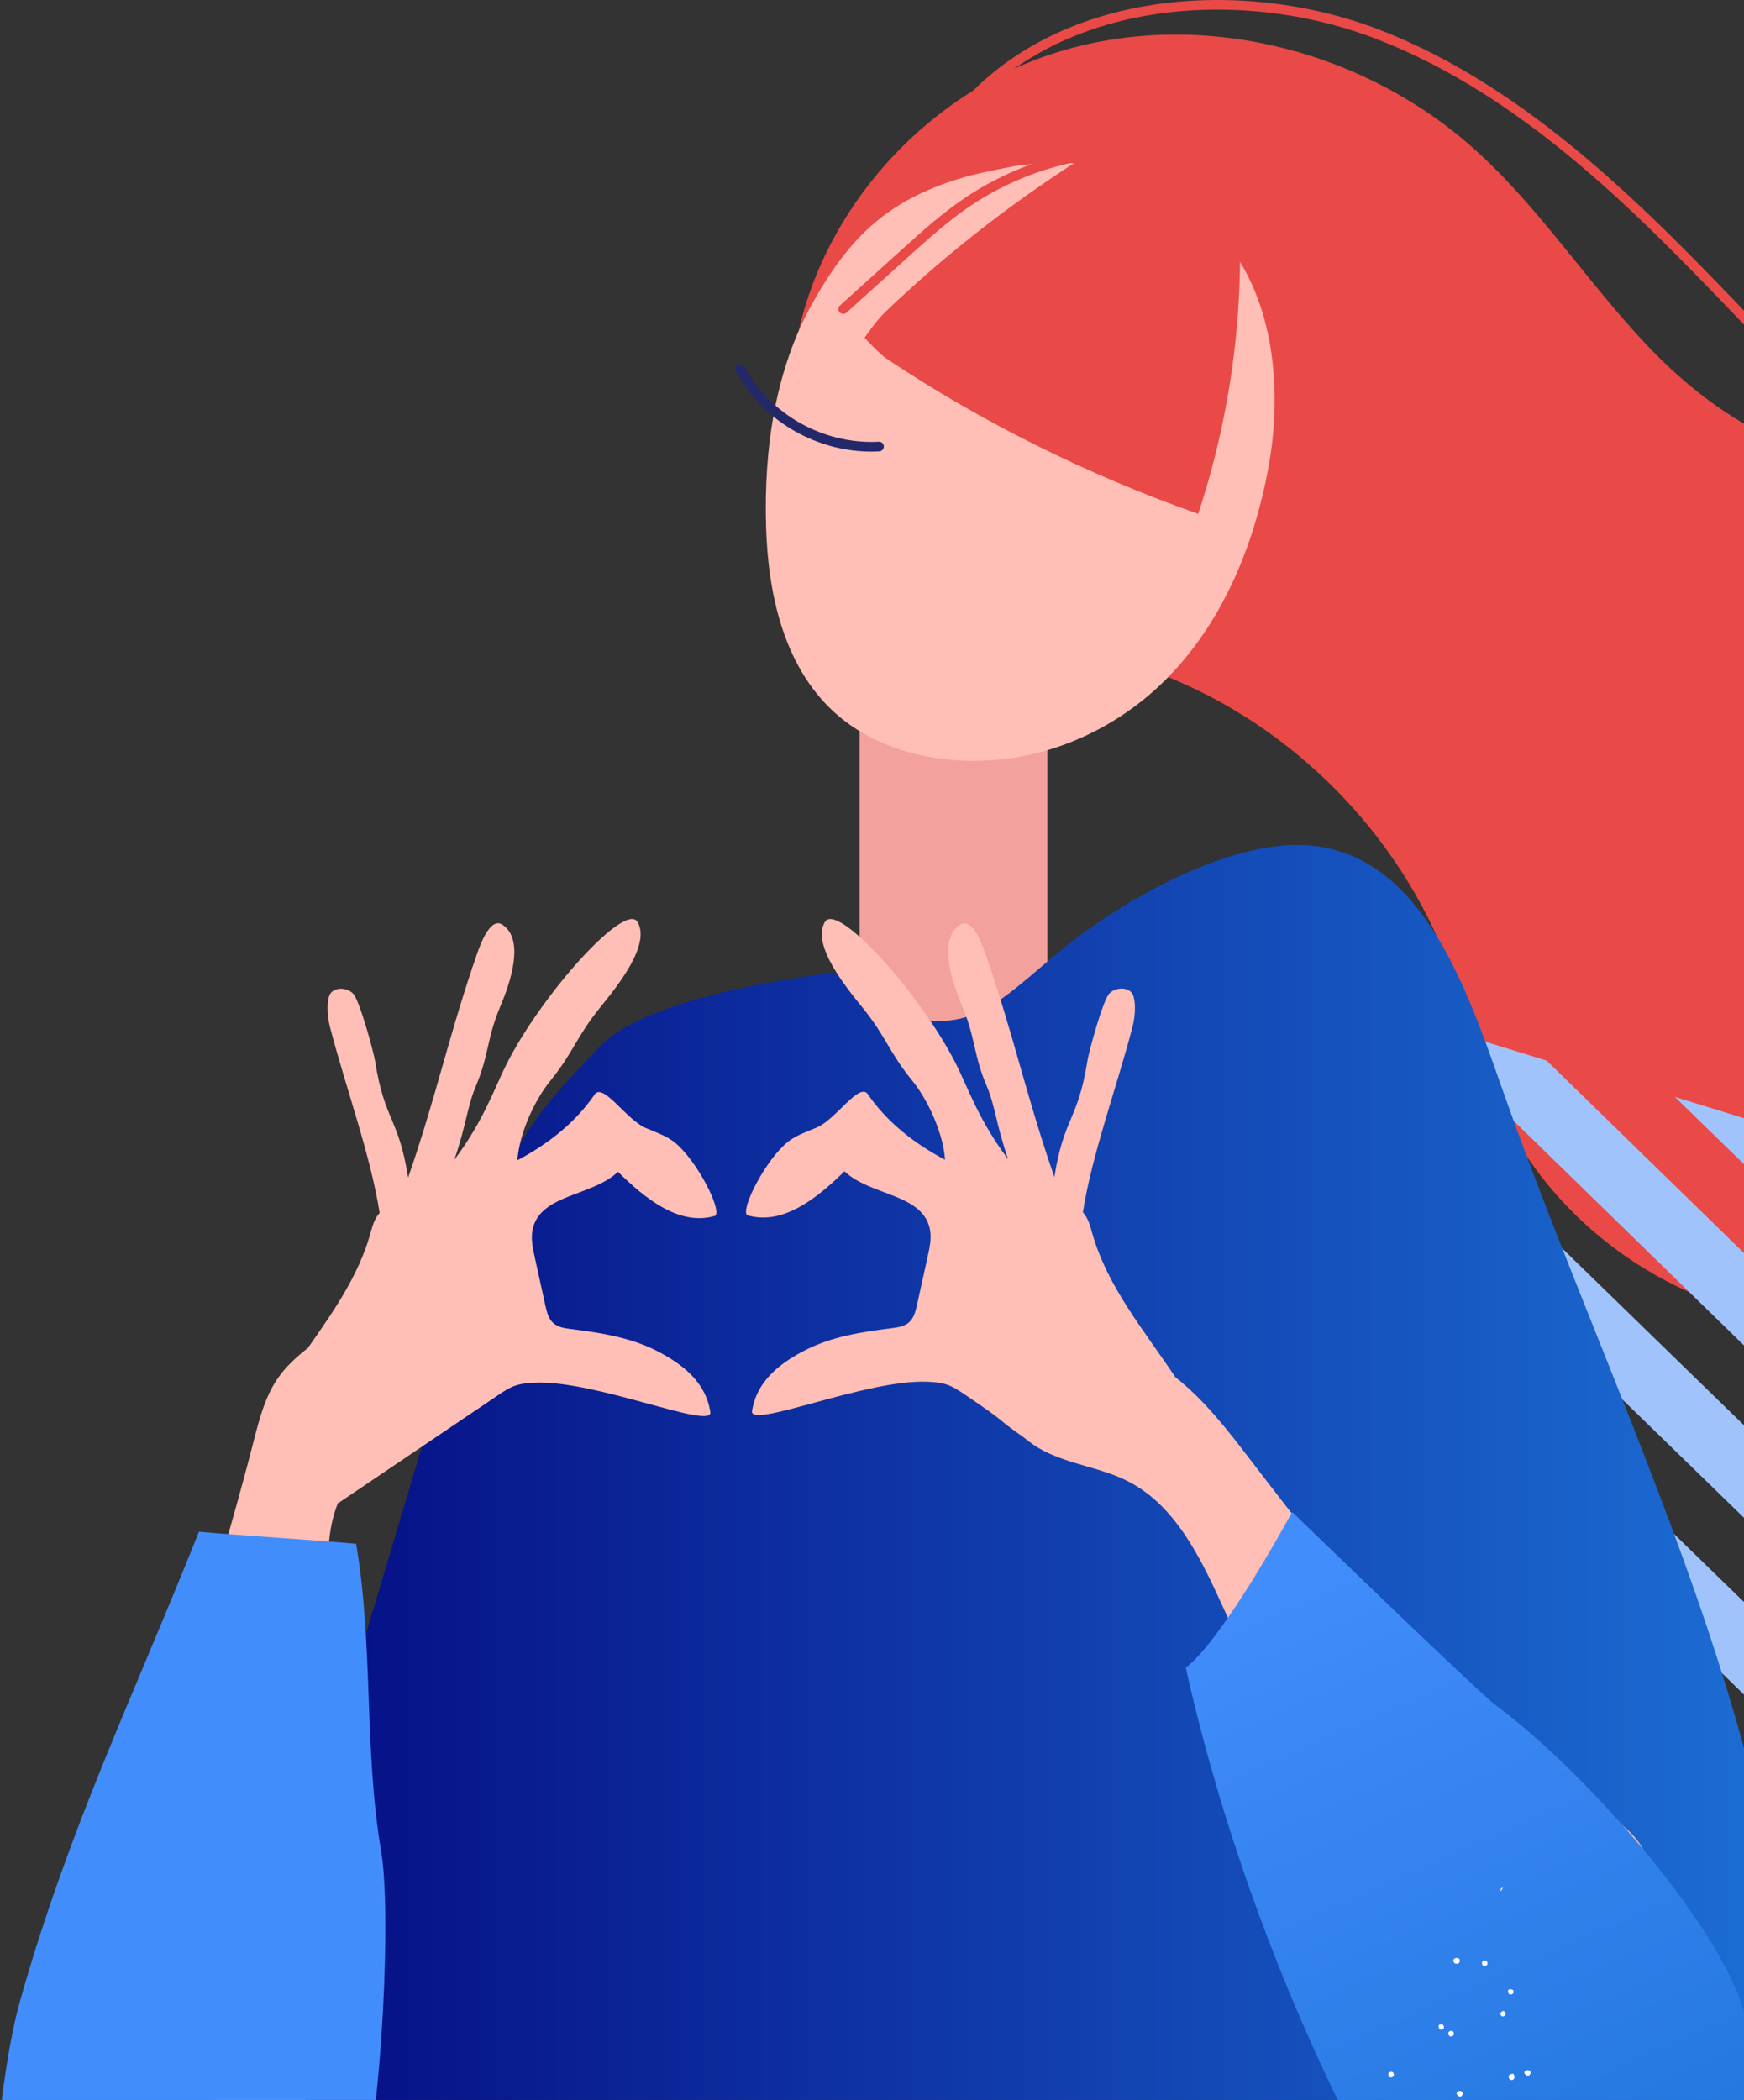 <svg xmlns="http://www.w3.org/2000/svg" width="353" height="425" viewBox="0 0 353 425">
  <rect x="0" y="0" width="353" height="425" fill="#333333" stroke="none"/>
  <defs>
    <linearGradient id="be-visible-a" x1="-.001%" y1="50%" y2="50%">
      <stop offset="0%" stop-color="#04087F"/>
      <stop offset="100%" stop-color="#1D72D8"/>
    </linearGradient>
    <linearGradient id="be-visible-b" x1="35.32%" x2="66.067%" y1="-.271%" y2="100.744%">
      <stop offset="0%" stop-color="#428DFC"/>
      <stop offset="100%" stop-color="#1D72D8"/>
    </linearGradient>
  </defs>
  <g fill="none" transform="translate(-1)">
    <rect width="38" height="105" x="175" y="133" fill="#F2A19C"/>
    <path fill="#E94A47" d="M164.295,99.614 C161.727,93.726 160.914,87.194 161.007,80.766 C161.454,49.897 183.855,21.19 212.997,11.23 C242.139,1.27 276.115,9.454 299.151,29.94 C312.491,41.803 322.249,57.148 334.562,70.076 C346.876,83.008 363.321,93.943 381.119,92.816 C407.551,91.147 429.179,63.675 455.302,68.042 C467.873,70.143 477.902,79.308 489.028,85.542 C500.153,91.776 515.766,94.463 524.425,85.082 C522.611,103.781 525.87,110.773 527.623,123.885 C529.376,136.996 525.117,152.785 512.585,164.097 C498.84,176.498 492.103,189.086 484.789,206.114 C478.89,219.849 481.116,235.497 481.223,250.452 C481.331,265.407 478.018,282.323 465.426,290.335 C446.474,294.866 431.002,274.966 412.407,269.119 C398.872,264.865 384.259,268.356 370.083,267.866 C342.729,266.92 316.555,249.673 304.84,224.873 C300.006,214.646 297.535,203.463 293.302,192.973 C282.638,166.543 260.314,145.097 233.524,135.54 C208.166,126.498 175.072,124.338 164.295,99.614 Z"/>
    <path fill="#FFBEB6" d="M242.078,42.364 C229.219,33.289 223.156,32.271 208.176,33.347 C206.773,33.447 198.832,35.131 197.473,35.499 C180.892,39.981 172.973,47.959 165.46,61.349 C157.947,74.735 155.564,90.817 156.064,106.806 C156.493,120.476 159.758,135.742 170.926,145.076 C176.881,150.051 184.46,152.707 191.903,153.621 C209,155.719 225.551,148.935 236.895,137.609 C248.237,126.283 254.744,110.809 257.728,94.679 C261.082,76.544 258.441,53.915 242.078,42.364 Z"/>
    <path fill="#E94A47" d="M180.028,63.299 C178.312,64.945 176,68.372 176,68.372 C176,68.372 179.022,71.638 180.412,72.568 C199.648,85.414 220.944,96.02 243.526,104 C251.562,79.608 253.923,53.874 250.436,28.718 C243.484,26.714 235.804,24.719 228.996,27.051 C226.752,27.818 224.759,29.016 222.804,30.228 C207.205,39.896 192.834,51.007 180.028,63.299 Z"/>
    <path fill="#E94A47" d="M1.691,33.521 C1.423,33.521 1.155,33.414 0.96,33.203 C0.589,32.806 0.619,32.186 1.022,31.822 L13.376,20.66 C17.369,17.052 21.5,13.323 26.061,10.215 C33.839,4.918 42.898,1.451 52.255,0.185 C52.789,0.114 53.295,0.486 53.37,1.024 C53.444,1.558 53.068,2.051 52.521,2.124 C43.471,3.349 34.71,6.702 27.184,11.826 C22.735,14.856 18.656,18.54 14.71,22.102 L2.356,33.264 C2.166,33.435 1.927,33.521 1.691,33.521 Z" transform="translate(170 30)"/>
    <path fill="#23286B" d="M28.332,18.395 C18.21,18.395 8.261,13.212 2.636,4.891 C2.036,4 1.481,3.081 0.932,2.16 C0.654,1.695 0.809,1.097 1.28,0.822 C1.753,0.552 2.361,0.701 2.638,1.165 C3.173,2.055 3.705,2.943 4.286,3.805 C9.831,12.008 19.876,16.938 29.851,16.397 C30.412,16.363 30.866,16.778 30.898,17.317 C30.93,17.856 30.51,18.318 29.963,18.348 C29.42,18.38 28.876,18.395 28.332,18.395 Z" transform="translate(149 73)"/>
    <path fill="#E94A47" d="M193.09,77.385 C181.123,77.385 169.743,73.768 161.484,65.156 C140.949,43.748 117.679,19.487 87.52,7.854 C59.799,-2.84 21.613,-0.186 2.271,25.575 C1.945,26.009 1.33,26.095 0.898,25.772 C0.464,25.447 0.379,24.831 0.701,24.397 C20.63,-2.14 59.814,-4.933 88.221,6.023 C118.787,17.812 143.243,43.31 162.893,63.795 C179.345,80.947 208.925,77.294 229.644,64.824 L230.023,64.597 C240.621,58.216 253.804,50.27 263.942,57.749 C282.123,71.161 308.569,72.785 328.253,61.701 C328.685,61.457 329.13,61.236 329.585,61.041 C330.075,60.825 330.658,61.051 330.874,61.55 C331.088,62.045 330.86,62.624 330.365,62.84 C329.973,63.01 329.588,63.202 329.216,63.414 C308.879,74.866 281.561,73.187 262.777,59.333 C253.699,52.633 241.13,60.202 231.033,66.281 L230.654,66.509 C219.566,73.184 205.988,77.383 193.09,77.385 Z" transform="translate(192)"/>
    <polygon fill="#A1C3FC" points="340 222 397.572 278 402 263.698 367.994 230.618"/>
    <polygon fill="#A1C3FC" points="286 206 388.561 306 393 291.635 314.054 214.657"/>
    <polygon fill="#A1C3FC" points="273 228.394 380.542 333 385 318.606 277.458 214"/>
    <polygon fill="#A1C3FC" points="265 256.394 372.54 361 377 346.606 269.461 242"/>
    <polygon fill="#A1C3FC" points="257 283.351 333.963 358.351 362 367 261.436 269"/>
    <polygon fill="#A1C3FC" points="248 310.535 280.037 342.24 308 351 252.426 296"/>
    <polygon fill="#A1C3FC" points="242 330.863 255 335 244.059 324"/>
    <path fill="url(#be-visible-a)" d="M313.921,469.795 C313.638,466.946 357.119,496.364 363.009,440.274 C370.878,365.352 330.074,291.435 305.066,220.393 C297.837,199.859 289.126,174.328 267.619,171.27 C251.239,168.94 227.957,182.14 215.233,192.738 C202.51,203.334 196.758,210.421 180.787,204.456 C175.597,202.517 175.148,196.293 175.148,196.293 C175.148,196.293 133.829,199.833 122.369,211.847 C110.904,223.861 105.148,230.074 100.386,245.998 C82.256,306.645 64.13,367.289 46,427.936 L321.774,427.936 L313.921,469.795 Z"/>
    <path fill="#FFBEB6" d="M126.08,237.158 C131.482,242.478 138.505,248.244 145.763,246.064 C147.173,244.87 142.019,234.798 137.573,231.221 C135.845,229.832 133.679,229.136 131.641,228.259 C127.856,226.627 123.273,219.361 121.458,221.372 C117.473,227.227 111.958,231.507 105.726,234.825 C106.082,229.459 109.206,222.68 112.284,218.882 C117.17,212.857 117.596,209.918 122.48,203.895 C125.86,199.728 132.779,191.206 130.039,186.592 C127.572,182.434 110.765,201.037 103.522,215.372 C101.148,220.07 98.902,226.852 92.957,234.721 C95.397,227.648 95.584,223.902 97.309,219.836 C100.02,213.443 99.534,210.127 102.248,203.733 C104.367,198.738 107.216,190.185 102.715,187.156 C100.396,185.595 98.443,190.459 97.531,193.099 C91.774,209.742 89.364,221.689 83.606,238.331 C81.659,226.046 78.863,227.019 76.916,214.736 C76.625,212.906 73.772,202.378 72.456,201.075 C71.138,199.776 68.515,199.691 67.716,201.362 C67.262,202.317 67.038,205.008 67.835,208.037 C71.129,220.574 76.033,233.9 77.837,245.483 C76.769,246.624 76.37,248.237 75.938,249.751 C73.531,258.249 68.439,265.508 63.329,272.799 C61.081,274.576 58.942,276.488 57.307,278.829 C54.637,282.64 53.474,287.271 52.313,291.778 C40.749,336.705 24.529,380.429 4,422.023 C21.905,423.325 39.812,424.632 57.719,425.933 C59.504,426.062 61.502,426.127 62.843,424.938 C64.143,423.786 64.358,421.868 64.485,420.134 C66.82,388.269 69.156,356.311 67.644,324.396 C67.334,317.898 66.897,311.197 69.068,305.067 C69.189,304.723 69.346,304.405 69.482,304.07 C69.526,304.084 69.567,304.105 69.611,304.119 C80.345,296.871 91.077,289.62 101.809,282.372 C102.912,281.625 104.032,280.871 105.292,280.436 C106.552,280 107.9,279.899 109.232,279.838 C121.465,279.274 145.009,289.383 144.783,285.845 C143.901,279.875 139.399,276.213 134.041,273.448 C128.681,270.685 122.593,269.74 116.609,268.988 C115.337,268.827 113.979,268.639 113.015,267.79 C112.012,266.903 111.672,265.502 111.383,264.194 C110.668,260.943 109.951,257.689 109.236,254.438 C108.813,252.513 108.388,250.505 108.857,248.591 C110.562,241.663 120.932,242.092 126.08,237.158 Z"/>
    <path fill="#428DFC" d="M48.859,490.685 C25.741,493.685 12.093,474.779 1.148,454.295 C-1.573,449.202 0.858,419.793 5.135,404.694 C14.932,370.102 27.93,343.463 41.266,310 C50.039,310.791 64.311,311.646 73.084,312.437 C76.611,333.236 74.636,353.971 78.162,374.768 C80.175,386.651 78.457,425.208 74.126,443.818 C70.085,461.18 65.489,488.525 48.859,490.685 Z"/>
    <path fill="#FFBEB6" d="M334.615,376.855 C333.085,371.065 327.285,367.669 322.174,364.535 C294.423,347.516 273.845,321.238 254.057,295.406 C249.47,289.418 244.79,283.357 238.881,278.699 C232.604,269.263 225.16,260.45 222.084,249.622 C221.654,248.11 221.252,246.502 220.184,245.36 C221.989,233.803 226.892,220.505 230.19,207.99 C230.986,204.967 230.764,202.282 230.308,201.329 C229.511,199.66 226.883,199.742 225.567,201.043 C224.248,202.34 221.395,212.846 221.106,214.676 C219.158,226.936 216.361,225.964 214.414,238.223 C208.656,221.614 206.245,209.691 200.485,193.083 C199.57,190.449 197.616,185.595 195.3,187.152 C190.798,190.175 193.648,198.711 195.767,203.695 C198.479,210.075 197.993,213.384 200.707,219.765 C202.433,223.823 202.619,227.562 205.06,234.622 C199.114,226.767 196.868,219.999 194.493,215.312 C187.245,201.004 170.435,182.442 167.967,186.591 C165.227,191.194 172.15,199.7 175.528,203.858 C180.416,209.871 180.842,212.804 185.726,218.815 C188.805,222.606 191.932,229.372 192.286,234.725 C186.05,231.414 180.535,227.143 176.549,221.3 C174.73,219.289 170.149,226.546 166.363,228.173 C164.324,229.049 162.158,229.743 160.429,231.129 C155.981,234.699 150.827,244.748 152.237,245.942 C159.499,248.117 166.524,242.363 171.926,237.054 C177.076,241.975 187.448,241.548 189.15,248.462 C189.619,250.374 189.198,252.376 188.772,254.297 C188.056,257.541 187.339,260.789 186.623,264.033 C186.336,265.339 185.996,266.736 184.991,267.622 C184.03,268.471 182.67,268.659 181.396,268.817 C175.41,269.568 169.323,270.513 163.959,273.269 C158.598,276.026 154.097,279.682 153.214,285.64 C152.988,289.169 176.535,279.083 188.775,279.647 C190.107,279.708 191.454,279.808 192.716,280.244 C193.976,280.68 195.097,281.432 196.2,282.176 C205.545,288.473 202.221,286.742 208.275,290.953 C209.504,291.984 210.832,292.904 212.271,293.645 C217.653,296.417 223.937,297.049 229.326,299.802 C238.824,304.651 243.888,315.041 248.306,324.732 C261.268,353.156 274.229,381.576 287.195,410 C296.771,406.13 306.345,402.26 315.922,398.39 C325.614,394.478 337.276,386.942 334.615,376.855 Z"/>
    <path fill="url(#be-visible-b)" d="M353.502,473.005 C359.532,466.686 361.535,455.328 360.882,443.641 C360.226,431.954 357.185,419.797 354.153,407.805 C349.773,390.483 322.528,359.019 303.904,345.244 C300.119,342.444 262.541,306 262.541,306 C262.541,306 248.779,331.538 241,337.531 C249.739,376.238 264.855,414.93 284.904,449.907 C288.182,455.626 291.694,461.384 296.095,465.62 C302.769,472.043 310.5,474.087 317.803,475.888 C330.743,479.075 344.952,481.96 353.502,473.005 Z"/>
    <path fill="#FFF" d="M300.956,397.249 C300.933,397.584 301.112,397.866 301.445,397.889 L301.445,397.889 C301.778,397.912 302.057,397.732 302.079,397.397 L302.079,397.397 C302.102,397.062 301.923,396.78 301.59,396.757 L301.59,396.757 C301.261,396.732 300.981,396.914 300.956,397.249 L300.956,397.249 Z M304.375,453.368 C304.094,453.548 304.07,453.885 304.252,454.167 C304.431,454.449 304.764,454.474 305.044,454.29 L305.044,454.29 C305.324,454.11 305.347,453.773 305.167,453.491 C305.065,453.079 304.655,453.186 304.375,453.368 L304.375,453.368 L304.375,453.368 Z M315.307,444.183 C315.026,444.362 315.004,444.699 315.184,444.981 C315.363,445.264 315.696,445.288 315.976,445.105 L315.976,445.105 C316.256,444.925 316.281,444.588 316.099,444.306 L316.099,444.306 C316.044,444.101 315.585,443.999 315.307,444.183 L315.307,444.183 Z M295.887,423.884 C296.066,424.166 296.323,424.32 296.656,424.345 C296.937,424.165 297.089,423.905 297.112,423.57 C296.933,423.288 296.676,423.135 296.471,423.188 C295.934,423.214 295.782,423.471 295.887,423.884 Z M309.607,419.676 C309.786,419.958 310.043,420.112 310.376,420.136 C310.656,419.956 310.809,419.695 310.832,419.362 C310.653,419.08 310.394,418.926 310.19,418.979 C309.654,419.006 309.428,419.394 309.607,419.676 L309.607,419.676 Z M330.136,466.107 C329.983,466.366 330.088,466.777 330.346,466.929 C330.603,467.082 331.01,466.976 331.162,466.717 L331.162,466.717 C331.315,466.458 331.21,466.049 330.952,465.895 L330.952,465.895 C330.696,465.742 330.286,465.848 330.136,466.107 Z M336.903,453.393 C336.75,453.652 336.855,454.061 337.113,454.214 C337.37,454.368 337.777,454.262 337.929,454.003 C338.082,453.743 337.977,453.333 337.719,453.181 L337.719,453.181 C337.465,453.027 337.057,453.133 336.903,453.393 L336.903,453.393 L336.903,453.393 Z M292.223,410.36 C292.276,410.565 292.586,410.925 292.865,410.743 C293.068,410.69 293.423,410.378 293.245,410.097 C293.192,409.893 292.882,409.533 292.602,409.715 L292.602,409.715 C292.271,409.692 292.12,409.949 292.223,410.36 L292.223,410.36 Z M304.702,407.679 C304.755,407.884 305.065,408.244 305.344,408.062 C305.547,408.009 305.827,407.828 305.724,407.417 C305.671,407.212 305.491,406.93 305.083,407.034 L305.083,407.034 C304.802,407.217 304.65,407.475 304.702,407.679 L304.702,407.679 L304.702,407.679 Z M322.193,454.567 C322.04,454.826 322.018,455.16 322.273,455.315 C322.531,455.468 322.733,455.415 323.015,455.232 L323.015,455.232 C323.167,454.973 323.19,454.639 322.934,454.484 L322.934,454.484 C322.676,454.334 322.344,454.31 322.193,454.567 L322.193,454.567 Z M329.153,443.888 C329,444.147 328.977,444.481 329.233,444.636 C329.491,444.789 329.692,444.736 329.974,444.553 L329.974,444.553 C330.127,444.294 330.15,443.96 329.894,443.805 L329.894,443.805 C329.636,443.652 329.305,443.629 329.153,443.888 L329.153,443.888 Z M307.632,430.71 C307.352,430.89 307.327,431.226 307.509,431.509 C307.688,431.791 308.021,431.816 308.301,431.632 C308.582,431.452 308.605,431.115 308.424,430.833 C308.244,430.551 307.911,430.528 307.632,430.71 L307.632,430.71 Z M282.239,419.411 C281.959,419.591 281.934,419.928 282.117,420.21 C282.295,420.493 282.628,420.517 282.909,420.334 C283.189,420.152 283.212,419.817 283.031,419.535 C282.851,419.253 282.52,419.23 282.239,419.411 L282.239,419.411 Z M294.375,411.119 C294.095,411.298 294.072,411.635 294.252,411.918 C294.431,412.2 294.764,412.224 295.044,412.041 C295.325,411.859 295.347,411.524 295.167,411.242 C294.988,410.962 294.655,410.939 294.375,411.119 L294.375,411.119 Z M306.458,402.623 C306.178,402.803 306.153,403.14 306.335,403.422 C306.518,403.704 306.847,403.729 307.127,403.545 C307.408,403.364 307.431,403.029 307.25,402.746 C306.996,402.593 306.665,402.57 306.458,402.623 Z M333.738,453.773 C333.715,454.109 333.894,454.391 334.227,454.414 C334.56,454.437 334.838,454.257 334.861,453.922 C334.884,453.587 334.705,453.304 334.372,453.281 C334.115,453.126 333.761,453.438 333.738,453.773 L333.738,453.773 Z M305.233,382 C304.825,382.106 304.674,382.365 304.778,382.774 M307.509,435.346 C307.357,435.606 307.462,436.017 307.72,436.168 C307.977,436.322 308.384,436.216 308.536,435.957 C308.689,435.697 308.584,435.286 308.326,435.135 L308.326,435.135 C308.068,434.983 307.66,435.087 307.509,435.346 L307.509,435.346 L307.509,435.346 Z M297.983,432.112 C297.83,432.371 297.935,432.782 298.193,432.934 C298.451,433.087 298.857,432.981 299.01,432.722 C299.162,432.463 299.185,432.129 298.799,431.9 C298.542,431.747 298.132,431.854 297.983,432.112 L297.983,432.112 Z M306.441,420.055 C306.288,420.314 306.393,420.725 306.651,420.877 C306.908,421.031 307.24,421.053 307.467,420.665 C307.62,420.406 307.515,419.995 307.336,419.713 C307.001,419.692 306.593,419.799 306.441,420.055 L306.441,420.055 Z M295.407,396.381 C295.127,396.561 295.102,396.898 295.284,397.18 L295.284,397.18 C295.463,397.462 295.796,397.487 296.206,397.381 C296.486,397.201 296.511,396.864 296.406,396.453 C296.018,396.224 295.686,396.201 295.407,396.381 L295.407,396.381 Z M301.314,396.937 C301.161,397.196 301.214,397.402 301.266,397.607 C301.524,397.76 301.725,397.707 301.93,397.655 C302.083,397.395 302.03,397.189 301.978,396.984 L301.978,396.984 C301.722,396.833 301.389,396.808 301.314,396.937 L301.314,396.937 L301.314,396.937 Z"/>
  </g>
</svg>
